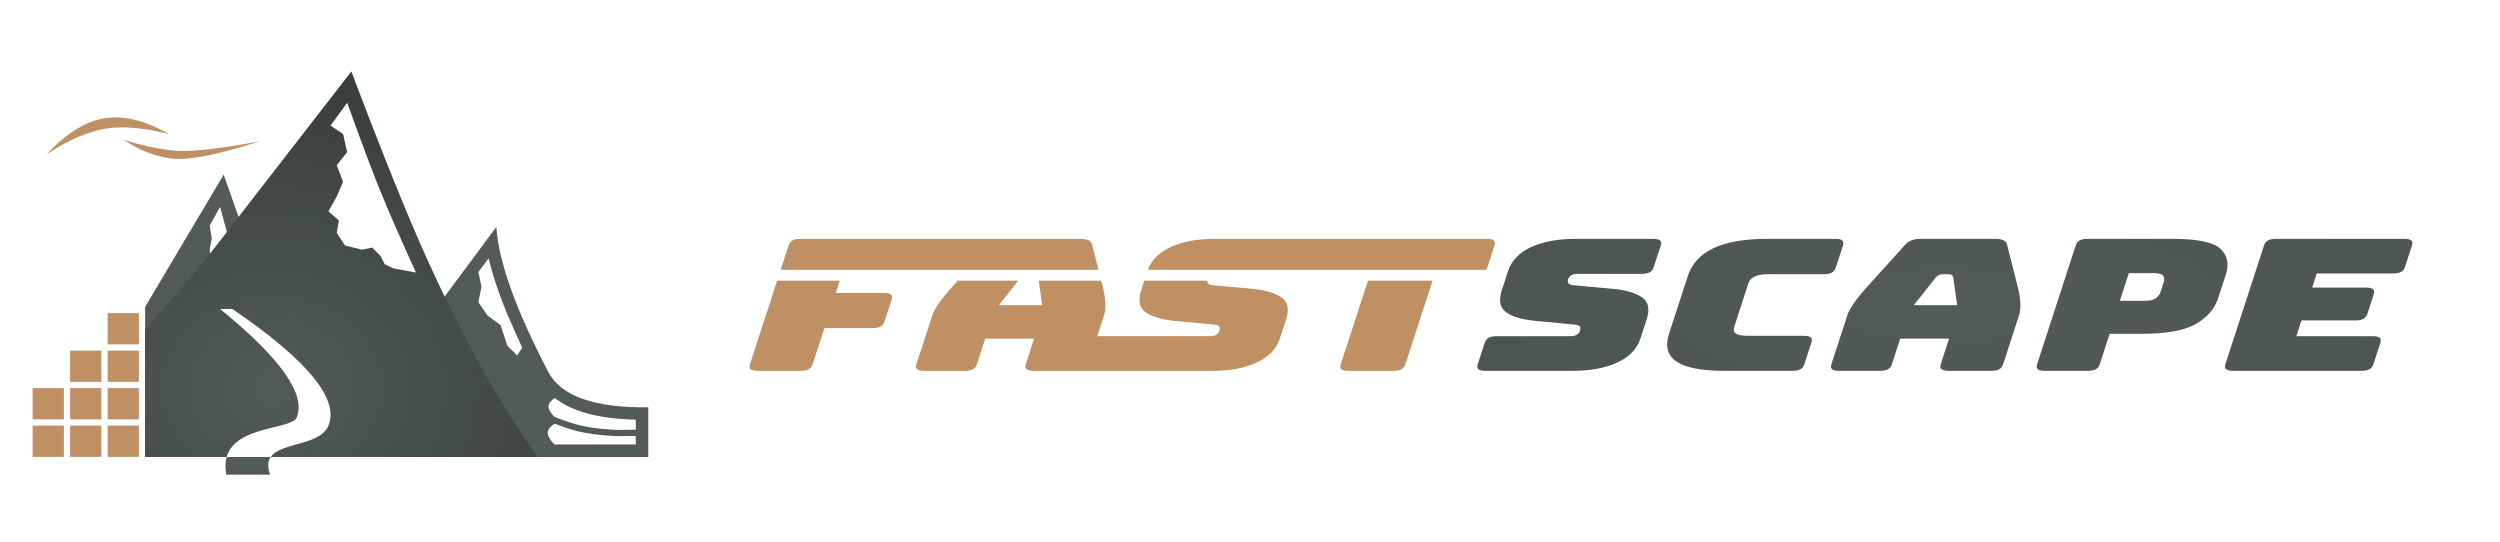 <?xml version="1.0" encoding="UTF-8" standalone="no"?>
<svg
   xmlns:dc="http://purl.org/dc/elements/1.1/"
   xmlns:cc="http://creativecommons.org/ns#"
   xmlns:rdf="http://www.w3.org/1999/02/22-rdf-syntax-ns#"
   xmlns:svg="http://www.w3.org/2000/svg"
   xmlns="http://www.w3.org/2000/svg"
   xmlns:sodipodi="http://sodipodi.sourceforge.net/DTD/sodipodi-0.dtd"
   xmlns:inkscape="http://www.inkscape.org/namespaces/inkscape"
   inkscape:export-ydpi="47.261539"
   inkscape:export-xdpi="47.261539"
   inkscape:export-filename="/Users/bbovy/Git/github/fastscape-lem/design/logo/fastscape_logo_rect_lowres.png"
   inkscape:version="1.0 (4035a4f, 2020-05-01)"
   sodipodi:docname="fastscape_logo_rect.svg"
   id="svg97"
   version="1.1"
   height="260"
   width="1200"
   viewBox="440 302 1200 260"
   style="isolation:isolate">
  <sodipodi:namedview
     inkscape:document-rotation="0"
     inkscape:current-layer="svg97"
     inkscape:window-maximized="0"
     inkscape:window-y="23"
     inkscape:window-x="0"
     inkscape:cy="235.14477"
     inkscape:cx="628.8647"
     inkscape:zoom="1.0429825"
     showgrid="false"
     id="namedview99"
     inkscape:window-height="941"
     inkscape:window-width="2189"
     inkscape:pageshadow="2"
     inkscape:pageopacity="0"
     guidetolerance="10"
     gridtolerance="10"
     objecttolerance="10"
     borderopacity="1"
     bordercolor="#666666"
     pagecolor="#ffffff" />
  <defs
     id="defs5">
    <clipPath
       id="_clipPath_2NWExr3hhUzvsvQctasUYA1HHcJFqS7W">
      <rect
         id="rect2"
         height="320"
         width="320"
         y="302"
         x="440" />
    </clipPath>
    <radialGradient
       id="_rgradient_0"
       fx="0.504"
       fy="0.498"
       cx="0.5"
       cy="0.5"
       r="0.5"
       gradientTransform="matrix(473.15,0.066,0.209,401.866,332.694,302.355)"
       gradientUnits="userSpaceOnUse">
      <stop
         offset="0%"
         stop-opacity="1"
         style="stop-color:rgb(82,91,86)"
         id="stop17" />
      <stop
         offset="100%"
         stop-opacity="1"
         style="stop-color:rgb(48,53,50)"
         id="stop19" />
    </radialGradient>
    <defs
       id="defs29">
      <filter
         id="qyILmbcv1Z5UjMxJv2PF1QMCQZBPrlIP"
         x="-2"
         y="-2"
         width="4"
         height="4"
         filterUnits="objectBoundingBox"
         color-interpolation-filters="sRGB">
        <feGaussianBlur
           stdDeviation="0"
           id="feGaussianBlur26" />
      </filter>
    </defs>
    <defs
       id="defs64">
      <filter
         id="hNuQ8TjFhOFsQZOEfPSwIfp9HczsjC4O"
         x="-2"
         y="-2"
         width="4"
         height="4"
         filterUnits="objectBoundingBox"
         color-interpolation-filters="sRGB">
        <feGaussianBlur
           stdDeviation="0"
           id="feGaussianBlur61" />
      </filter>
    </defs>
    <defs
       id="defs78">
      <filter
         id="7oiNQtlayM8EZa5IBftR8V5hGyNAmMfZ"
         x="-2"
         y="-2"
         width="4"
         height="4"
         filterUnits="objectBoundingBox"
         color-interpolation-filters="sRGB">
        <feGaussianBlur
           stdDeviation="0"
           id="feGaussianBlur75" />
      </filter>
    </defs>
    <defs
       id="defs87">
      <filter
         id="c9Gs9VZ2GYBj3SsHXw8JiOiIKCIbliLB"
         x="-2"
         y="-2"
         width="4"
         height="4"
         filterUnits="objectBoundingBox"
         color-interpolation-filters="sRGB">
        <feGaussianBlur
           stdDeviation="0"
           id="feGaussianBlur84" />
      </filter>
    </defs>
    <radialGradient
       gradientUnits="userSpaceOnUse"
       gradientTransform="matrix(388.735,-0.326,0.882,120.882,893.278,387.724)"
       r="0.5"
       cy="0.5"
       cx="0.5"
       fy="0.5"
       fx="0.5"
       id="_rgradient_1">
      <stop
         id="stop66"
         style="stop-color:rgb(82,91,86)"
         stop-opacity="1"
         offset="0%" />
      <stop
         id="stop68"
         style="stop-color:rgb(70,78,73)"
         stop-opacity="1"
         offset="97.826%" />
    </radialGradient>
  </defs>
  <g
     transform="matrix(2.6,0,0,2.6,-1455.492,-716.484)"
     id="g140">
    <path
       d="m 1019.394,460.187 v 0 h -16.107 v 0 q -0.969,0 -1.308,-0.288 v 0 0 q -0.34,-0.287 -0.131,-0.931 v 0 l 1.287,-3.959 v 0 q 0.209,-0.644 0.736,-0.931 v 0 0 q 0.527,-0.288 1.495,-0.288 v 0 h 13.711 v 0 q 0.663,0 1.088,-0.288 v 0 0 q 0.425,-0.287 0.557,-0.693 v 0 0 q 0.187,-0.576 -0.056,-0.847 v 0 0 q -0.244,-0.27 -0.895,-0.304 v 0 l -7.415,-0.711 v 0 q -3.458,-0.338 -5.228,-1.557 v 0 0 q -1.77,-1.218 -0.846,-4.061 v 0 l 1.156,-3.554 v 0 q 0.935,-2.877 4.239,-4.417 v 0 0 q 3.304,-1.54 8.248,-1.54 v 0 h 14.272 v 0 q 0.968,0 1.308,0.288 v 0 0 q 0.34,0.288 0.13,0.931 v 0 l -1.309,4.027 v 0 q -0.209,0.643 -0.736,0.931 v 0 0 q -0.526,0.288 -1.495,0.288 v 0 h -11.876 v 0 q -0.663,0 -1.113,0.287 v 0 0 q -0.45,0.288 -0.593,0.728 v 0 0 q -0.143,0.44 0.114,0.745 v 0 0 q 0.258,0.304 0.91,0.338 v 0 l 7.374,0.677 v 0 q 3.458,0.338 5.254,1.557 v 0 0 q 1.795,1.218 0.871,4.061 v 0 l -1.155,3.554 v 0 q -0.935,2.877 -4.265,4.417 v 0 0 q -3.329,1.54 -8.222,1.54 z m 107.244,-18.04 h -4.587 l -1.661,5.111 h 4.587 v 0 q 1.478,0 2.102,-0.508 v 0 0 q 0.624,-0.507 0.833,-1.15 v 0 l 0.583,-1.794 v 0 q 0.209,-0.643 -0.085,-1.151 v 0 0 q -0.294,-0.508 -1.772,-0.508 z m -66.723,18.04 v 0 h -12.437 v 0 q -6.371,0 -8.905,-1.692 v 0 0 q -2.533,-1.693 -1.389,-5.213 v 0 l 3.422,-10.525 v 0 q 1.144,-3.52 4.784,-5.229 v 0 0 q 3.639,-1.71 10.01,-1.71 v 0 h 12.437 v 0 q 0.969,0 1.308,0.288 v 0 0 q 0.34,0.288 0.131,0.931 v 0 l -1.331,4.095 v 0 q -0.209,0.643 -0.736,0.931 v 0 0 q -0.527,0.287 -1.495,0.287 v 0 h -10.245 v 0 q -1.581,0 -2.483,0.423 v 0 0 q -0.902,0.424 -1.177,1.27 v 0 l -2.618,8.055 v 0 q -0.276,0.846 0.362,1.235 v 0 0 q 0.638,0.389 2.219,0.389 v 0 h 10.245 v 0 q 0.968,0 1.308,0.288 v 0 0 q 0.34,0.288 0.13,0.931 v 0 l -1.309,4.027 v 0 q -0.209,0.644 -0.736,0.931 v 0 0 q -0.526,0.288 -1.495,0.288 z m 26.509,-17.261 v 0 l -4.068,5.144 h 8.003 l -0.723,-5.144 v 0 q -0.105,-0.305 -0.291,-0.44 v 0 0 q -0.185,-0.136 -0.491,-0.136 v 0 h -1.274 v 0 q -0.306,0 -0.579,0.136 v 0 0 q -0.274,0.135 -0.577,0.44 z m 78.541,17.261 v 0 h -23.65 v 0 q -0.969,0 -1.308,-0.288 v 0 0 q -0.34,-0.287 -0.131,-0.931 v 0 l 7.13,-21.931 v 0 q 0.209,-0.643 0.736,-0.931 v 0 0 q 0.527,-0.288 1.495,-0.288 v 0 h 23.65 v 0 q 0.969,0 1.308,0.288 v 0 0 q 0.34,0.288 0.131,0.931 v 0 l -1.287,3.96 v 0 q -0.209,0.643 -0.736,0.93 v 0 0 q -0.527,0.288 -1.495,0.288 v 0 h -14.068 l -0.847,2.606 h 9.939 v 0 q 0.968,0 1.308,0.288 v 0 0 q 0.34,0.287 0.131,0.931 v 0 l -1.178,3.621 v 0 q -0.209,0.643 -0.735,0.931 v 0 0 q -0.527,0.287 -1.496,0.287 v 0 h -9.939 l -0.946,2.911 h 14.068 v 0 q 0.968,0 1.308,0.288 v 0 0 q 0.34,0.287 0.131,0.931 v 0 l -1.288,3.959 v 0 q -0.209,0.644 -0.736,0.931 v 0 0 q -0.526,0.288 -1.495,0.288 z m -85.121,-5.957 -1.54,4.738 v 0 q -0.209,0.644 -0.736,0.931 v 0 0 q -0.527,0.288 -1.495,0.288 v 0 h -7.493 v 0 q -0.968,0 -1.308,-0.288 v 0 0 q -0.34,-0.287 -0.131,-0.931 v 0 l 2.905,-8.935 v 0 q 0.33,-1.015 1.243,-2.335 v 0 0 q 0.914,-1.32 2.505,-3.08 v 0 l 6.932,-7.683 v 0 q 0.493,-0.575 1.218,-0.846 v 0 0 q 0.726,-0.271 1.745,-0.271 v 0 h 13.711 v 0 q 0.968,0 1.518,0.271 v 0 0 q 0.549,0.271 0.667,0.846 v 0 l 1.937,7.683 v 0 q 0.448,1.76 0.503,3.08 v 0 0 q 0.055,1.32 -0.275,2.335 v 0 l -2.905,8.935 v 0 q -0.209,0.644 -0.736,0.931 v 0 0 q -0.527,0.288 -1.495,0.288 v 0 h -7.697 v 0 q -1.019,0 -1.41,-0.288 v 0 0 q -0.391,-0.287 -0.181,-0.931 v 0 l 1.54,-4.738 z m 34.609,5.957 v 0 h -7.9 v 0 q -0.968,0 -1.308,-0.288 v 0 0 q -0.34,-0.287 -0.131,-0.931 v 0 l 7.13,-21.931 v 0 q 0.209,-0.643 0.736,-0.931 v 0 0 q 0.527,-0.288 1.495,-0.288 v 0 h 15.597 v 0 q 6.932,0 8.886,1.828 v 0 0 q 1.955,1.828 0.998,4.772 v 0 l -1.409,4.332 v 0 q -0.957,2.945 -4.1,4.772 v 0 0 q -3.142,1.828 -10.074,1.828 v 0 h -5.862 l -1.826,5.618 v 0 q -0.21,0.644 -0.736,0.931 v 0 0 q -0.527,0.288 -1.496,0.288 z"
       id="path71"
       fill-rule="evenodd"
       fill="url(#_rgradient_1)"
       style="fill:url(#_rgradient_1);filter:url(#hNuQ8TjFhOFsQZOEfPSwIfp9HczsjC4O)" />
    <path
       style="filter:url(#7oiNQtlayM8EZa5IBftR8V5hGyNAmMfZ)"
       d="m 941.567,453.79 h 10.943 v 0 q 0.663,0 1.088,-0.288 v 0 0 q 0.424,-0.287 0.556,-0.693 v 0 0 q 0.187,-0.576 -0.056,-0.847 v 0 0 q -0.243,-0.27 -0.895,-0.304 v 0 l -7.414,-0.711 v 0 q -3.458,-0.338 -5.228,-1.557 v 0 0 q -1.77,-1.218 -0.846,-4.061 v 0 l 0.582,-1.79 v 0 h 11.599 q -0.02,0.286 0.164,0.504 v 0 0 q 0.258,0.304 0.909,0.338 v 0 l 7.375,0.677 v 0 q 3.458,0.338 5.253,1.557 v 0 0 q 1.796,1.218 0.872,4.061 v 0 l -1.155,3.554 v 0 q -0.936,2.877 -4.265,4.417 v 0 0 q -3.33,1.54 -8.223,1.54 v 0 0 0 h -11.259 v 0 h -16 v 0 h -5.566 v 0 q -1.019,0 -1.41,-0.288 v 0 0 q -0.391,-0.287 -0.182,-0.931 v 0 l 1.541,-4.738 h -9.022 v 0 l -1.54,4.738 v 0 q -0.209,0.644 -0.736,0.931 v 0 0 q -0.527,0.288 -1.495,0.288 v 0 h -7.493 v 0 q -0.969,0 -1.308,-0.288 v 0 0 q -0.34,-0.287 -0.131,-0.931 v 0 l 2.905,-8.935 v 0 q 0.33,-1.015 1.243,-2.335 v 0 0 q 0.914,-1.32 2.505,-3.08 v 0 l 0.974,-1.079 h 11.171 l -3.583,4.531 h 8.003 l -0.637,-4.531 v 0 0 h 11.528 l 0.272,1.079 v 0 q 0.447,1.76 0.502,3.08 v 0 0 q 0.056,1.32 -0.275,2.335 v 0 l -1.221,3.757 h 7.187 v 0 0 z m -0.615,-12.251 q 0.99,-2.705 4.157,-4.181 v 0 0 q 2.861,-1.333 6.951,-1.512 v 0 0 -0.028 h 1.266 q 0.015,0 0.031,0 v 0 h 14.272 v 0 q 0.007,0 0.015,0 h 8.942 q 0.007,0 0.014,0 v 0 h 26.912 v 0 q 0.969,0 1.309,0.288 v 0 0 q 0.339,0.288 0.13,0.931 v 0 l -1.331,4.095 v 0 q -0.073,0.225 -0.186,0.407 z m 40.631,2 -5.016,15.429 v 0 q -0.209,0.644 0.13,0.931 v 0 0 q 0.34,0.288 1.309,0.288 v 0 h 8.257 v 0 0 0 q 0.968,0 1.495,-0.288 v 0 0 q 0.527,-0.287 0.736,-0.931 v 0 l 5.016,-15.429 z m -108.427,-2 1.464,-4.502 v 0 q 0.209,-0.643 0.736,-0.931 v 0 0 q 0.526,-0.288 1.495,-0.288 v 0 h 22.733 q 0.007,0 0.014,0 v 0 0 0 h 15.159 q 0.008,0 0.016,0 v 0 h 13.711 v 0 q 0.968,0 1.517,0.271 v 0 0 q 0.55,0.271 0.668,0.846 v 0 l 1.161,4.604 z m -0.65,2 -5.016,15.429 v 0 q -0.209,0.644 0.131,0.931 v 0 0 q 0.339,0.288 1.308,0.288 v 0 h 7.9 v 0 0 q 0.969,0 1.495,-0.288 v 0 0 q 0.527,-0.287 0.736,-0.931 v 0 l 2.168,-6.667 h 8.869 v 0 q 0.968,0 1.495,-0.288 v 0 0 q 0.527,-0.287 0.736,-0.93 v 0 l 1.32,-4.062 v 0 q 0.209,-0.643 -0.131,-0.931 v 0 0 q -0.339,-0.287 -1.308,-0.287 v 0 h -8.869 l 0.736,-2.264 z"
       id="path80"
       fill-rule="evenodd"
       fill="#be9063" />
  </g>
  <g
     transform="translate(0,-14.382)"
     id="g166">
    <path
       fill="#525b56"
       id="path9"
       d="M 611.572,535.738 H 530.36 509.659 v -72.062 l 37.701,-63.459 23.606,66.76 z" />
    <path
       fill="#ffffff"
       id="path11"
       d="m 555.659,447.676 -14,1 -1,-12.459 1,-5.541 -1,-6 5,-9 5.885,22 z" />
    <path
       fill="#525b56"
       id="path13"
       d="m 751.169,511.873 v 23.865 h -89.923 -64.923 l 41.581,-56.061 40.342,-54.389 q 1.54,24.792 24.923,69.585 9.132,17.496 48,17 z" />
    <path
       fill="#ffffff"
       id="path15"
       d="m 669.593,447 4.957,-6.66 c 0,0 0.306,1.298 0.306,1.298 0.573,2.269 1.172,4.514 1.853,6.755 0.741,2.399 1.512,4.784 2.351,7.157 0.609,1.735 1.204,3.459 1.872,5.17 0.694,1.811 1.388,3.609 2.132,5.406 q 2.447,5.819 7.6,17.153 l -2.44,3.721 -4.713,-4.716 -3.207,-9.819 -6.3,-4.617 -4.411,-6.457 1.543,-7.391 z" />
    <path
       style="fill:url(#_rgradient_0)"
       fill="url(#_rgradient_0)"
       id="path22"
       d="m 698,535.738 h -106.341 -82 v -61.062 l 28,-32.469 71,-91.531 q 22.633,59.929 37,91.531 25.28,55.606 52.341,93.531 z" />
    <path
       fill="#ffffff"
       id="path24"
       d="m 628.784,445.217 -4.125,-2 -2,-4 -4,-4 -5,1 -8,-2 -4,-6 1,-6 -5.017,-4.363 4.017,-7.178 3,-7 -3,-8 5,-6.312 -2,-8.688 -6,-4 8,-11 q 9.967,27.821 16,42.647 5.621,13.812 17,38.884 z" />
    <g
       filter="url(#qyILmbcv1Z5UjMxJv2PF1QMCQZBPrlIP)"
       id="g33">
      <path
         fill="#525b56"
         id="path31"
         d="m 569.948,535.738 c -1.387,1.987 -1.692,4.665 -0.287,8.479 h -21 c -0.642,-3.313 -0.541,-6.108 0.121,-8.479 z" />
    </g>
    <g
       id="g53">
      <rect
         fill="#be9063"
         id="rect35"
         height="15"
         width="15"
         y="520.676"
         x="491.659" />
      <rect
         fill="#be9063"
         id="rect37"
         height="15"
         width="15"
         y="502.676"
         x="491.659" />
      <rect
         fill="#be9063"
         id="rect39"
         height="15"
         width="15"
         y="484.676"
         x="491.659" />
      <rect
         fill="#be9063"
         id="rect41"
         height="15"
         width="15"
         y="466.676"
         x="491.659" />
      <rect
         fill="#be9063"
         id="rect43"
         height="15"
         width="15"
         y="520.676"
         x="473.659" />
      <rect
         fill="#be9063"
         id="rect45"
         height="15"
         width="15"
         y="484.676"
         x="473.659" />
      <rect
         fill="#be9063"
         id="rect47"
         height="15"
         width="15"
         y="520.676"
         x="455.659" />
      <rect
         fill="#be9063"
         id="rect49"
         height="15"
         width="15"
         y="502.676"
         x="455.659" />
      <rect
         fill="#be9063"
         id="rect51"
         height="15"
         width="15"
         y="502.676"
         x="473.659" />
    </g>
    <g
       id="g59">
      <path
         fill="#be9063"
         id="path55"
         d="m 490.759,373.057 q 13.769,-1.913 30.492,7.77 -17.276,-4.558 -29.803,-2.817 -12.528,1.741 -29.016,12.318 14.559,-15.357 28.327,-17.271 z" />
      <path
         fill="#be9063"
         id="path57"
         d="m 521.682,392.394 q 12.068,1.834 43.101,-8.248 -30.721,5.862 -42.517,4.406 -11.797,-1.456 -22.773,-5.033 10.12,7.04 22.189,8.875 z" />
    </g>
    <g
       filter="url(#c9Gs9VZ2GYBj3SsHXw8JiOiIKCIbliLB)"
       id="g91">
      <path
         fill="#ffffff"
         id="path89"
         d="m 569.946,535.738 c 4.952,-7.091 23.689,-5.376 27.696,-15.042 q 7.938,-19.147 -46.098,-56 h -5.885 q 43.448,35.365 36.816,52 c -2.381,5.971 -29.47,3.888 -33.695,19.042 z" />
    </g>
    <path
       fill="#ffffff"
       fill-rule="evenodd"
       id="path93"
       d="m 706.22,519.736 v 0.007 q -2.676,1.807 -3.172,3.432 -0.821,2.693 3.172,6.565 h 38.95 v -4.108 c -2.384,0.064 -4.77,0.098 -7.16,0.098 -2.02,0 -4.04,-0.08 -6.05,-0.23 -2.4,-0.18 -4.79,-0.42 -7.17,-0.73 -2.39,-0.32 -4.78,-0.76 -7.13,-1.31 -0.49,-0.11 -0.98,-0.24 -1.47,-0.37 -0.59,-0.16 -1.18,-0.33 -1.76,-0.5 -1.63,-0.49 -3.24,-1.02 -4.84,-1.6 -1.127,-0.409 -2.25,-0.826 -3.37,-1.254 z m -0.003,-3.216 q -3.536,-3.516 -2.804,-5.936 0.44,-1.454 2.807,-3.104 3.95,2.71 6.11,3.76 c 2.53,1.24 5.16,2.27 7.86,3.09 1.05,0.32 2.11,0.62 3.18,0.88 1.17,0.29 2.33,0.55 3.51,0.78 0.85,0.17 1.71,0.32 2.56,0.46 0.91,0.15 1.83,0.29 2.74,0.41 2.85,0.39 5.72,0.65 8.6,0.8 1.46,0.08 2.92,0.14 4.39,0.18 v 4.79 c -2.387,0.066 -4.776,0.1 -7.16,0.1 -1.95,0 -3.89,-0.08 -5.83,-0.23 -2.34,-0.16 -4.67,-0.4 -6.99,-0.7 -2.3,-0.31 -4.59,-0.73 -6.85,-1.26 -0.46,-0.11 -0.91,-0.22 -1.37,-0.35 -0.56,-0.15 -1.12,-0.31 -1.68,-0.48 -1.57,-0.47 -3.13,-0.98 -4.68,-1.54 -1.467,-0.534 -2.933,-1.084 -4.393,-1.65 z" />
  </g>
</svg>
